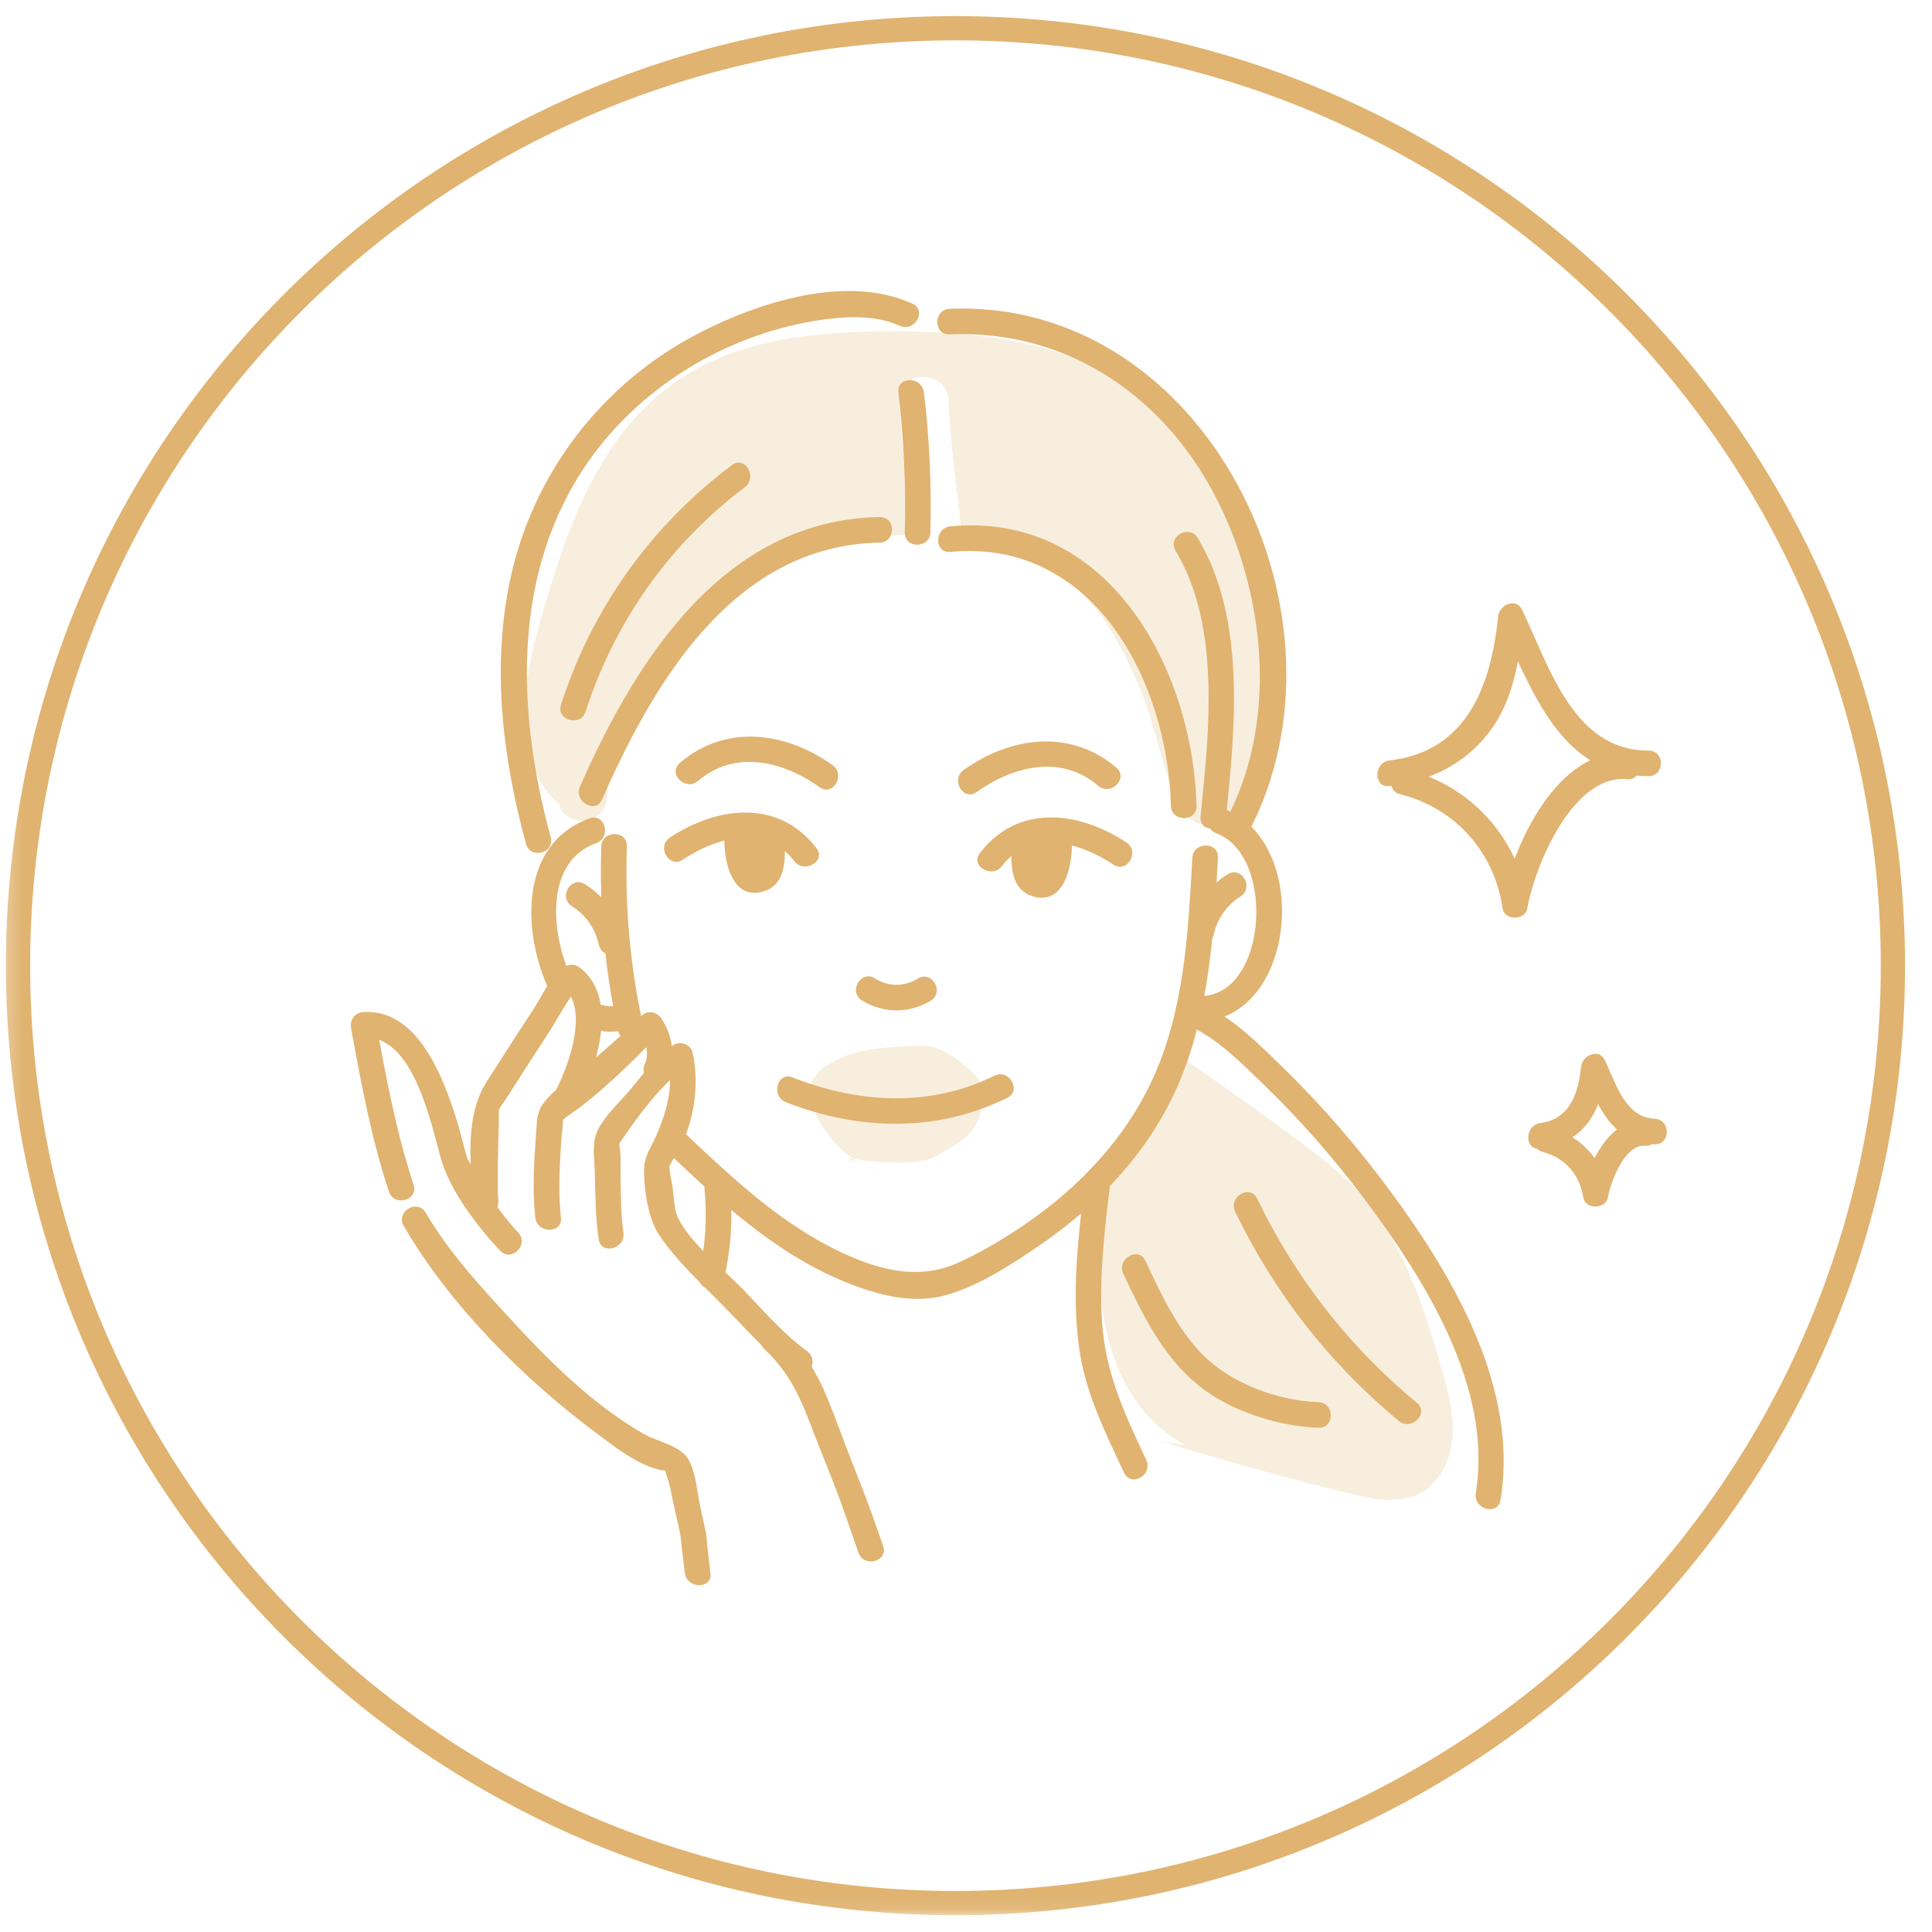 <svg width="127" height="127" viewBox="0 0 127 127" fill="none" xmlns="http://www.w3.org/2000/svg">
<mask id="mask0_371_1861" style="mask-type:luminance" maskUnits="userSpaceOnUse" x="0" y="0" width="127" height="126">
<path d="M126.106 0.046H0.239V125.913H126.106V0.046Z" fill="white"/>
</mask>
<g mask="url(#mask0_371_1861)">
<path d="M62.807 125.101C96.84 125.101 124.43 97.512 124.43 63.478C124.43 29.445 96.84 1.856 62.807 1.856C28.774 1.856 1.185 29.445 1.185 63.478C1.185 97.512 28.774 125.101 62.807 125.101Z" stroke="#E0B370" stroke-width="1.593" stroke-miterlimit="10"/>
<path d="M39.527 55.638C39.389 59.721 39.76 63.748 40.626 67.736C40.855 68.792 42.48 68.344 42.248 67.287C41.411 63.437 41.071 59.571 41.208 55.638C41.247 54.556 39.562 54.556 39.527 55.638Z" fill="#E0B370"/>
<path d="M43.739 75.599C47.257 78.936 50.926 82.368 55.474 84.235C57.596 85.105 59.971 85.774 62.243 85.118C64.39 84.493 66.472 83.139 68.305 81.885C72.155 79.251 75.474 75.772 77.376 71.469C79.471 66.735 79.777 61.484 80.061 56.388C80.122 55.306 78.441 55.311 78.38 56.388C78.13 60.889 77.897 65.532 76.255 69.783C74.633 73.982 71.637 77.423 68.012 80.035C66.464 81.147 64.8 82.169 63.071 82.967C60.493 84.161 57.966 83.54 55.479 82.406C51.426 80.557 48.124 77.431 44.929 74.401C44.145 73.668 42.955 74.853 43.739 75.599Z" fill="#E0B370"/>
<path d="M56.662 65.764C58.046 66.627 59.792 66.631 61.18 65.782C62.102 65.217 61.258 63.76 60.331 64.329C59.43 64.88 58.404 64.872 57.511 64.312C56.593 63.738 55.743 65.191 56.662 65.764Z" fill="#E0B370"/>
<path d="M51.652 72.448C56.429 74.323 61.555 74.465 66.211 72.167C67.181 71.689 66.332 70.236 65.362 70.714C61.102 72.818 56.433 72.525 52.1 70.827C51.092 70.43 50.656 72.055 51.652 72.448Z" fill="#E0B370"/>
<path d="M71.292 77.854C70.869 81.337 70.46 84.864 70.904 88.369C71.296 91.473 72.59 94.025 73.896 96.819C74.353 97.797 75.806 96.944 75.349 95.969C73.926 92.93 72.65 90.244 72.439 86.83C72.253 83.829 72.611 80.828 72.973 77.854C73.103 76.78 71.421 76.789 71.292 77.854Z" fill="#E0B370"/>
<path d="M46.313 78.168C46.49 80.052 46.378 81.898 45.951 83.738C45.705 84.79 47.331 85.243 47.572 84.187C48.033 82.199 48.184 80.199 47.994 78.168C47.895 77.099 46.214 77.086 46.313 78.168Z" fill="#E0B370"/>
<path d="M65.865 56.927C67.766 54.444 70.965 55.362 73.194 56.833C74.1 57.432 74.945 55.975 74.043 55.38C70.909 53.31 66.896 52.832 64.412 56.078C63.753 56.936 65.214 57.777 65.865 56.927Z" fill="#E0B370"/>
<path d="M64.197 52.068C66.598 50.357 69.745 49.564 72.194 51.655C73.013 52.353 74.207 51.172 73.384 50.465C70.366 47.887 66.425 48.417 63.347 50.616C62.472 51.241 63.313 52.702 64.197 52.068Z" fill="#E0B370"/>
<path d="M66.952 55.229C66.913 55.781 66.857 56.337 66.892 56.893C66.987 58.385 67.987 58.519 68.263 58.575C68.539 58.635 68.849 58.596 69.065 58.419C69.159 58.342 69.233 58.247 69.297 58.148C69.957 57.187 70.211 55.958 69.992 54.815" fill="#E0B370"/>
<path d="M66.533 55.229C66.429 56.686 66.317 58.617 68.128 58.975C70.245 59.393 70.637 56.121 70.404 54.703C70.318 54.168 69.507 54.397 69.594 54.927C69.727 55.759 69.546 58.548 68.145 58.117C66.985 57.759 67.309 56.147 67.374 55.229C67.412 54.69 66.572 54.694 66.533 55.229Z" fill="#E0B370"/>
<path d="M53.668 55.754C51.184 52.512 47.175 52.986 44.036 55.055C43.135 55.65 43.98 57.108 44.886 56.508C47.11 55.038 50.309 54.116 52.215 56.603C52.861 57.453 54.323 56.616 53.668 55.754Z" fill="#E0B370"/>
<path d="M54.729 50.297C51.651 48.102 47.71 47.568 44.692 50.146C43.869 50.848 45.063 52.034 45.882 51.336C48.327 49.249 51.478 50.038 53.88 51.75C54.764 52.379 55.604 50.922 54.729 50.297Z" fill="#E0B370"/>
<path d="M51.127 54.91C51.166 55.462 51.222 56.018 51.188 56.574C51.093 58.066 50.093 58.2 49.817 58.256C49.541 58.316 49.231 58.277 49.015 58.101C48.92 58.023 48.847 57.928 48.782 57.829C48.123 56.867 47.868 55.639 48.088 54.496" fill="#E0B370"/>
<path d="M50.703 54.91C50.768 55.828 51.091 57.44 49.932 57.798C48.535 58.23 48.349 55.44 48.483 54.608C48.569 54.078 47.759 53.849 47.673 54.384C47.44 55.807 47.832 59.075 49.949 58.656C51.76 58.299 51.647 56.367 51.544 54.91C51.505 54.371 50.664 54.367 50.703 54.91Z" fill="#E0B370"/>
<path d="M79.953 54.776C84.023 56.28 83.268 66.174 78.397 65.442C77.336 65.282 76.879 66.903 77.948 67.062C85.092 68.132 86.562 55.431 80.402 53.15C79.38 52.775 78.944 54.401 79.953 54.776Z" fill="#E0B370"/>
<path d="M79.769 61.484C80.01 60.41 80.614 59.514 81.545 58.928C82.459 58.354 81.614 56.897 80.696 57.474C79.407 58.285 78.48 59.544 78.144 61.036C77.911 62.092 79.532 62.54 79.769 61.484Z" fill="#E0B370"/>
<path d="M38.885 67.624C39.644 67.87 40.424 67.856 41.204 67.706C41.653 67.62 41.907 67.085 41.791 66.671C41.661 66.205 41.204 65.998 40.756 66.085C40.269 66.179 39.803 66.154 39.334 66.003C38.299 65.666 37.855 67.292 38.885 67.624Z" fill="#E0B370"/>
<path d="M38.752 53.797C34.186 55.448 34.333 61.079 35.967 64.803C36.402 65.791 37.851 64.937 37.419 63.954C36.26 61.311 35.781 56.651 39.196 55.418C40.209 55.052 39.773 53.426 38.752 53.797Z" fill="#E0B370"/>
<path d="M41.001 61.682C40.664 60.191 39.742 58.932 38.449 58.121C37.53 57.544 36.685 58.996 37.599 59.574C38.535 60.16 39.134 61.062 39.376 62.131C39.617 63.183 41.238 62.739 41.001 61.682Z" fill="#E0B370"/>
<path d="M27.189 77.88C26.033 74.375 25.365 70.771 24.705 67.145C24.434 67.499 24.166 67.856 23.895 68.21C27.158 68.003 28.318 73.793 28.978 76.143C29.577 78.264 31.375 80.626 32.875 82.213C33.621 83.002 34.807 81.812 34.065 81.023C32.854 79.738 31.681 77.941 30.84 76.375C30.612 75.945 30.806 76.406 30.62 75.793C30.414 75.112 30.267 74.414 30.056 73.733C29.189 70.961 27.512 66.3 23.891 66.529C23.313 66.567 22.977 67.033 23.08 67.593C23.74 71.219 24.408 74.823 25.563 78.328C25.904 79.35 27.529 78.91 27.189 77.88Z" fill="#E0B370"/>
<path d="M32.755 78.988C32.669 77.337 32.751 75.668 32.782 74.017C32.786 73.706 32.795 73.392 32.799 73.081C32.807 72.594 32.82 72.87 32.721 73.094C32.872 72.741 33.17 72.387 33.372 72.068C34.273 70.654 35.178 69.24 36.097 67.835C36.519 67.192 37.623 65.157 38.007 64.976C37.666 64.933 37.325 64.89 36.989 64.843C38.744 66.261 37.416 69.947 36.593 71.564C36.101 72.525 37.554 73.379 38.045 72.413C39.214 70.124 40.693 65.683 38.179 63.653C37.864 63.398 37.528 63.347 37.162 63.519C36.312 63.924 35.571 65.584 35.088 66.313C34.045 67.895 33.023 69.49 32.001 71.09C30.553 73.366 30.932 76.34 31.074 78.988C31.13 80.061 32.816 80.07 32.755 78.988Z" fill="#E0B370"/>
<path d="M36.872 80.035C36.691 78.397 36.782 76.732 36.885 75.094C36.92 74.534 37.023 73.956 37.014 73.395C37.01 73.025 36.691 73.848 36.881 73.723C37.014 73.637 37.114 73.499 37.247 73.408C39.42 71.951 41.511 69.826 43.348 67.963C42.908 67.907 42.468 67.851 42.029 67.795C42.425 68.403 42.714 69.226 42.382 69.96C41.942 70.938 43.391 71.796 43.835 70.809C44.417 69.515 44.257 68.144 43.481 66.95C43.188 66.502 42.554 66.381 42.162 66.782C41.14 67.817 40.032 68.769 38.937 69.727C37.954 70.589 36.549 71.451 35.747 72.49C35.273 73.107 35.303 73.663 35.243 74.452C35.109 76.305 34.98 78.189 35.186 80.039C35.307 81.1 36.993 81.108 36.872 80.035Z" fill="#E0B370"/>
<path d="M40.981 81.018C40.795 79.781 40.826 78.483 40.791 77.237C40.774 76.672 40.83 76.069 40.748 75.508C40.636 74.728 40.739 75.125 40.58 75.366C41.722 73.676 43.408 71.236 45.145 70.141C44.732 69.973 44.322 69.805 43.908 69.636C44.326 71.508 43.766 73.336 42.964 75.021C42.671 75.638 42.365 76.073 42.343 76.746C42.304 78.074 42.584 80.074 43.33 81.186C44.542 82.988 46.314 84.562 47.814 86.114C49.198 87.541 50.582 89.097 52.199 90.27C53.078 90.908 53.919 89.447 53.048 88.817C51.491 87.688 50.159 86.123 48.827 84.743C47.542 83.415 45.417 81.768 44.581 80.078C44.3 79.513 44.3 78.656 44.206 78.013C44.141 77.569 43.986 77.039 44.003 76.586C43.968 76.28 43.96 76.328 43.973 76.729C44.063 76.56 44.15 76.388 44.24 76.22C45.572 74.293 46.029 71.421 45.529 69.188C45.413 68.666 44.736 68.408 44.292 68.684C43.175 69.382 42.322 70.563 41.489 71.559C40.813 72.37 39.761 73.323 39.295 74.288C38.89 75.121 39.071 76.082 39.097 77.009C39.136 78.487 39.131 79.996 39.355 81.462C39.519 82.531 41.14 82.079 40.981 81.018Z" fill="#E0B370"/>
<path d="M26.535 80.574C29.518 85.743 34.416 90.64 39.163 94.175C40.327 95.042 41.78 96.206 43.215 96.581C43.97 96.779 43.608 96.447 43.853 97.094C44.052 97.607 44.125 98.198 44.246 98.732C44.974 101.996 44.592 100.087 45.019 103.403C45.153 104.463 46.838 104.476 46.7 103.403C46.282 100.139 46.699 102.117 46.005 98.905C45.811 98.008 45.729 96.719 45.242 95.917C44.672 94.986 43.207 94.779 42.28 94.24C38.891 92.278 36.016 89.394 33.39 86.527C31.463 84.428 29.428 82.208 27.992 79.725C27.449 78.784 25.992 79.634 26.535 80.574Z" fill="#E0B370"/>
<path d="M50.242 88.676C52.247 90.568 52.781 92.409 53.738 94.819C55.333 98.828 55.009 97.981 56.431 102.064C56.785 103.081 58.41 102.642 58.052 101.616C56.574 97.365 56.73 98.074 55.152 93.871C54.195 91.327 53.492 89.426 51.427 87.481C50.643 86.744 49.453 87.93 50.242 88.676Z" fill="#E0B370"/>
<path d="M78.653 52.969C78.411 43.963 72.876 33.616 62.477 34.599C61.408 34.698 61.399 36.384 62.477 36.28C71.932 35.388 76.751 44.821 76.971 52.969C76.997 54.047 78.683 54.051 78.653 52.969Z" fill="#E0B370"/>
<path d="M59.054 25.792C59.416 28.853 59.558 31.914 59.476 34.996C59.446 36.078 61.132 36.078 61.158 34.996C61.239 31.914 61.102 28.853 60.735 25.792C60.61 24.727 58.925 24.718 59.054 25.792Z" fill="#E0B370"/>
<path d="M82.058 54.729C89.568 40.558 79.312 19.597 62.425 20.299C61.347 20.343 61.339 22.028 62.425 21.981C70.366 21.649 76.863 26.275 80.235 33.315C83.24 39.583 83.938 47.598 80.61 53.879C80.097 54.832 81.549 55.686 82.058 54.729Z" fill="#E0B370"/>
<path d="M59.981 19.962C55.691 18.005 49.953 19.846 46.034 21.851C39.61 25.136 34.997 31.12 33.518 38.19C32.316 43.941 33.048 49.865 34.579 55.474C34.864 56.517 36.489 56.073 36.2 55.026C33.958 46.813 33.596 37.604 38.679 30.335C41.973 25.623 47.237 22.329 52.858 21.221C54.807 20.838 57.256 20.557 59.136 21.411C60.11 21.859 60.964 20.411 59.981 19.962Z" fill="#E0B370"/>
<path d="M48.113 30.572C42.788 34.581 38.921 39.979 36.877 46.325C36.545 47.36 38.171 47.8 38.499 46.773C40.395 40.88 44.013 35.75 48.962 32.025C49.82 31.383 48.979 29.921 48.113 30.572Z" fill="#E0B370"/>
<path d="M57.826 33.987C47.609 34.168 41.806 43.347 38.124 51.702C37.693 52.685 39.141 53.543 39.577 52.552C42.992 44.8 48.251 35.837 57.826 35.669C58.904 35.651 58.908 33.97 57.826 33.987Z" fill="#E0B370"/>
<path d="M98.635 98.603C99.838 91.326 95.634 84.083 91.491 78.44C89.344 75.516 86.973 72.744 84.373 70.214C82.839 68.718 81.131 66.98 79.161 66.049C78.187 65.588 77.333 67.041 78.312 67.502C80.105 68.351 81.632 69.899 83.037 71.261C85.464 73.607 87.702 76.163 89.724 78.866C93.677 84.143 98.152 91.24 97.009 98.155C96.837 99.211 98.458 99.668 98.635 98.603Z" fill="#E0B370"/>
<path d="M93.138 92.215C88.68 88.524 85.149 84.006 82.644 78.794C82.174 77.82 80.726 78.669 81.192 79.643C83.752 84.976 87.395 89.632 91.948 93.404C92.776 94.09 93.974 92.909 93.138 92.215Z" fill="#E0B370"/>
<path d="M86.668 92.171C83.965 92.076 80.835 90.912 78.964 88.955C77.317 87.234 76.291 85.014 75.295 82.88C74.834 81.901 73.385 82.755 73.842 83.73C75.075 86.359 76.403 89.101 78.688 90.99C80.796 92.736 83.956 93.757 86.668 93.852C87.75 93.891 87.75 92.21 86.668 92.171Z" fill="#E0B370"/>
<path d="M101.262 75.509C104.25 75.112 105.331 72.879 105.616 70.12C105.094 70.262 104.573 70.404 104.047 70.543C105.103 72.741 105.97 75.112 108.755 75.22C109.837 75.259 109.837 73.578 108.755 73.539C106.823 73.466 106.207 71.168 105.5 69.698C105.099 68.865 104.008 69.383 103.931 70.12C103.754 71.836 103.219 73.565 101.257 73.823C100.201 73.966 100.188 75.651 101.262 75.509Z" fill="#E0B370"/>
<path d="M101.436 75.729C102.906 76.121 103.837 77.22 104.074 78.708C104.208 79.523 105.549 79.501 105.695 78.708C105.889 77.673 106.79 75.224 108.127 75.315C109.209 75.384 109.204 73.702 108.127 73.633C105.881 73.487 104.423 76.393 104.074 78.264C104.613 78.264 105.156 78.264 105.695 78.264C105.363 76.22 103.867 74.638 101.88 74.112C100.836 73.828 100.388 75.448 101.436 75.729Z" fill="#E0B370"/>
<path d="M91.344 51.672C93.918 51.379 96.259 50.249 97.863 48.167C99.561 45.955 99.897 43.196 100.169 40.506C99.647 40.648 99.126 40.79 98.6 40.928C100.725 45.347 102.562 51.034 108.369 51.021C109.451 51.017 109.456 49.335 108.369 49.34C103.415 49.352 101.838 43.791 100.053 40.079C99.656 39.251 98.561 39.76 98.483 40.501C98.026 44.998 96.479 49.4 91.34 49.986C90.279 50.111 90.266 51.797 91.344 51.672Z" fill="#E0B370"/>
<path d="M92.032 52.207C95.684 53.129 98.223 56.005 98.775 59.717C98.896 60.532 100.258 60.51 100.396 59.717C100.896 56.88 103.397 50.892 106.949 51.219C108.027 51.319 108.018 49.637 106.949 49.538C102.418 49.115 99.418 55.604 98.775 59.269C99.314 59.269 99.857 59.269 100.396 59.269C99.763 55.013 96.633 51.629 92.477 50.581C91.429 50.319 90.981 51.939 92.032 52.207Z" fill="#E0B370"/>
<path d="M80.6 53.676C81.195 47.808 81.906 40.651 78.733 35.362C78.177 34.435 76.72 35.28 77.28 36.211C80.268 41.191 79.475 48.144 78.919 53.676C78.811 54.754 80.492 54.745 80.6 53.676Z" fill="#E0B370"/>
<path opacity="0.23" d="M82.094 37.233C81.615 34.689 80.994 32.081 79.442 29.96C77.99 27.968 76.002 26.364 73.889 25.11C69.156 22.29 63.823 21.769 58.421 21.782C53.605 21.794 48.367 22.282 44.323 25.166C39.952 28.279 37.809 33.301 36.279 38.272C34.921 42.687 32.825 49.265 36.74 52.874C37.141 54.448 39.835 54.284 39.909 52.391C40.107 47.188 42.642 42.411 46.802 39.285C48.816 37.772 51.691 35.383 54.321 35.487C56.058 35.556 58.059 35.254 59.986 35.077C59.719 32.163 59.227 29.266 59.128 26.334C59.059 24.261 62.275 24.269 62.349 26.334C62.448 29.236 62.931 32.103 63.202 34.991C65.586 35.194 67.543 36.815 69.734 38C72.07 39.264 73.497 42.113 74.575 44.433C75.752 46.968 76.243 49.619 77.119 52.245C77.787 54.258 80.158 55.241 81.443 53.12C82.754 50.956 82.93 48.08 82.917 45.618C82.904 42.803 82.611 39.992 82.094 37.233Z" fill="#E0B370"/>
<path opacity="0.23" d="M82.473 95.874C79.282 96.379 76.07 94.383 74.368 91.636C72.665 88.891 72.225 85.545 72.234 82.311C72.238 80.255 72.432 78.125 73.428 76.328C74.674 74.073 77.165 72.266 77.105 69.688C77.484 69.451 77.972 69.71 78.343 69.964C80.739 71.611 83.102 73.301 85.434 75.039C86.672 75.961 87.905 76.901 88.974 78.013C92.117 81.281 93.591 85.773 94.811 90.141C95.212 91.572 95.596 93.042 95.471 94.525C95.346 96.008 94.617 97.522 93.29 98.194C91.923 98.888 90.28 98.556 88.789 98.194C84.533 97.159 80.317 95.987 76.139 94.68" fill="#E0B370"/>
<path opacity="0.23" d="M57.771 77C55.96 76.435 54.378 74.969 53.529 73.055C53.318 72.577 53.145 72.042 53.236 71.516C53.348 70.861 53.844 70.378 54.352 70.046C55.973 68.973 57.931 68.843 59.806 68.761C60.323 68.74 60.845 68.718 61.349 68.839C62.22 69.05 62.966 69.662 63.686 70.258C63.923 70.456 64.173 70.667 64.307 70.969C64.393 71.163 64.423 71.383 64.449 71.598C64.531 72.331 64.54 73.116 64.238 73.771C63.884 74.551 63.169 75.013 62.492 75.435C61.927 75.784 61.354 76.138 60.728 76.293C60.392 76.375 60.047 76.397 59.707 76.409C58.349 76.461 56.982 76.354 55.642 76.095" fill="#E0B370"/>
</g>
</svg>
